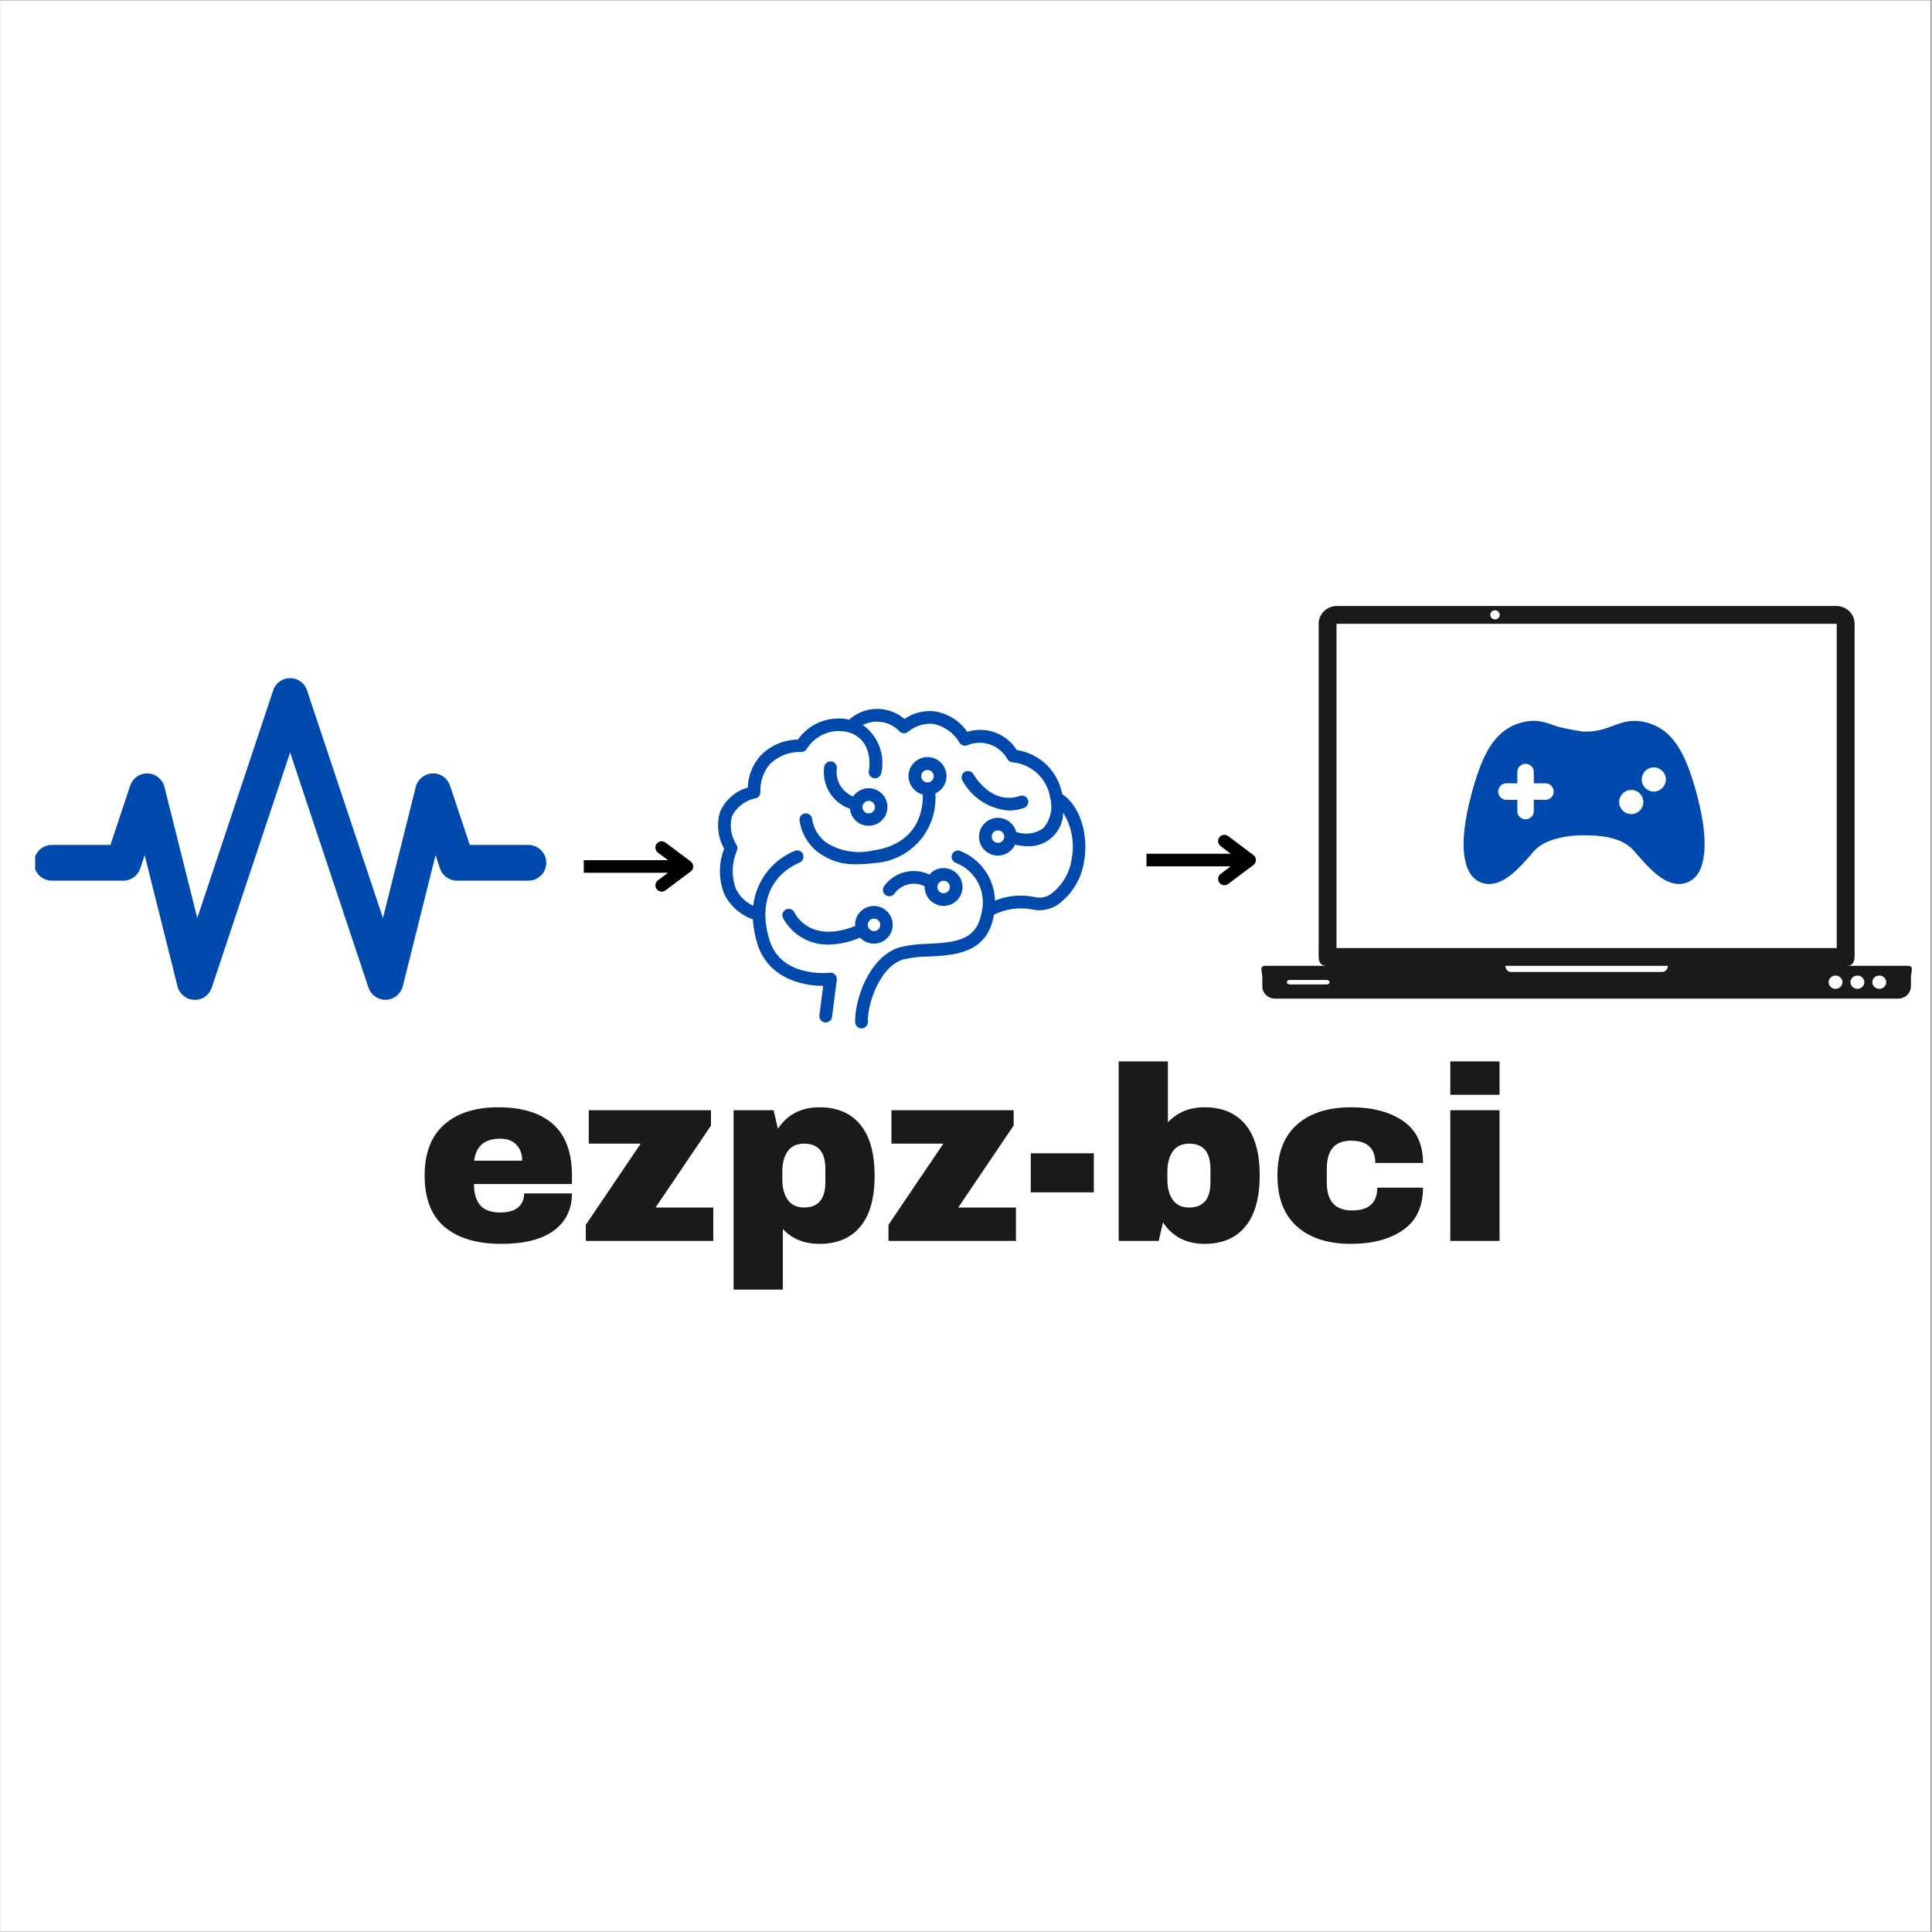 <svg xmlns="http://www.w3.org/2000/svg" xmlns:xlink="http://www.w3.org/1999/xlink" width="300" zoomAndPan="magnify" viewBox="0 0 224.88 225" height="300" preserveAspectRatio="xMidYMid meet" version="1.2"><rect x="0" y="0" width="224.88" height="225" fill="#808080" stroke="none"/><defs><clipPath id="7d350c40c7"><path d="M 0 0.059 L 224.762 0.059 L 224.762 224.938 L 0 224.938 Z M 0 0.059 "/></clipPath><clipPath id="98b4c26167"><path d="M 146.488 70.574 L 222.949 70.574 L 222.949 116.301 L 146.488 116.301 Z M 146.488 70.574 "/></clipPath><clipPath id="e76f8c46aa"><path d="M 170 83.957 L 199 83.957 L 199 103 L 170 103 Z M 170 83.957 "/></clipPath><clipPath id="6c2cf9a863"><path d="M 4.035 78.582 L 64 78.582 L 64 116.812 L 4.035 116.812 Z M 4.035 78.582 "/></clipPath><clipPath id="6ccaad700b"><path d="M 83.395 82 L 126.871 82 L 126.871 120 L 83.395 120 Z M 83.395 82 "/></clipPath></defs><g id="01b3933ad2"><g clip-rule="nonzero" clip-path="url(#7d350c40c7)"><path style=" stroke:none;fill-rule:nonzero;fill:#ffffff;fill-opacity:1;" d="M 0 0.059 L 224.879 0.059 L 224.879 224.941 L 0 224.941 Z M 0 0.059 "/><path style=" stroke:none;fill-rule:nonzero;fill:#ffffff;fill-opacity:1;" d="M 0 0.059 L 224.879 0.059 L 224.879 224.941 L 0 224.941 Z M 0 0.059 "/></g><g clip-rule="nonzero" clip-path="url(#98b4c26167)"><path style=" stroke:none;fill-rule:nonzero;fill:#1a1a1a;fill-opacity:1;" d="M 155.641 70.574 C 154.461 70.574 153.512 71.496 153.512 72.641 L 153.512 110.418 C 153.512 111.504 153.355 112.391 154.355 112.477 L 147.355 112.477 C 146.527 112.477 146.949 113.113 146.949 113.91 L 146.949 114.867 C 146.949 115.66 147.617 116.301 148.445 116.301 L 220.992 116.301 C 221.82 116.301 222.484 115.66 222.484 114.867 L 222.484 113.91 C 222.484 113.113 222.91 112.477 222.082 112.477 L 215.078 112.477 C 216.078 112.391 215.926 111.504 215.926 110.418 L 215.926 72.641 C 215.926 71.496 214.973 70.574 213.793 70.574 Z M 174.051 71.074 C 174.352 71.074 174.598 71.312 174.598 71.605 C 174.598 71.898 174.352 72.137 174.051 72.137 C 173.746 72.137 173.5 71.898 173.5 71.605 C 173.5 71.312 173.746 71.074 174.051 71.074 Z M 155.59 72.645 L 213.844 72.645 L 213.844 110.414 L 155.59 110.414 Z M 175.246 112.48 L 194.188 112.48 C 194.16 112.883 193.879 113.195 193.535 113.195 L 175.902 113.195 C 175.559 113.195 175.277 112.883 175.246 112.48 Z M 213.707 113.613 C 214.152 113.613 214.512 113.961 214.512 114.387 C 214.512 114.816 214.152 115.16 213.707 115.16 C 213.258 115.16 212.898 114.816 212.898 114.387 C 212.898 113.961 213.258 113.613 213.707 113.613 Z M 216.254 113.613 C 216.699 113.613 217.062 113.961 217.062 114.387 C 217.062 114.816 216.699 115.16 216.254 115.16 C 215.809 115.16 215.445 114.816 215.445 114.387 C 215.445 113.961 215.809 113.613 216.254 113.613 Z M 218.801 113.613 C 219.246 113.613 219.609 113.961 219.609 114.387 C 219.609 114.816 219.246 115.16 218.801 115.16 C 218.355 115.16 217.992 114.816 217.992 114.387 C 217.992 113.961 218.355 113.613 218.801 113.613 Z M 150.172 114.125 L 154.41 114.125 C 154.617 114.125 154.785 114.242 154.785 114.387 C 154.785 114.531 154.617 114.648 154.41 114.648 L 150.172 114.648 C 149.965 114.648 149.801 114.531 149.801 114.387 C 149.801 114.242 149.965 114.125 150.172 114.125 Z M 150.172 114.125 "/></g><g clip-rule="nonzero" clip-path="url(#e76f8c46aa)"><path style=" stroke:none;fill-rule:nonzero;fill:#004aad;fill-opacity:1;" d="M 197.621 92.777 C 196.398 88.109 194.984 85.035 191.734 84.152 C 191.238 84.02 190.773 83.953 190.309 83.953 C 189.328 83.953 188.539 84.246 187.773 84.535 C 187.07 84.797 186.281 85.086 185.195 85.184 L 184.383 85.207 C 184.383 85.211 181.926 84.852 181.07 84.531 C 180.309 84.246 179.52 83.949 178.543 83.949 C 178.078 83.949 177.609 84.016 177.113 84.152 C 173.859 85.035 172.449 88.105 171.23 92.777 C 169.812 98.188 170.203 101.812 172.305 102.727 C 172.645 102.879 173.004 102.953 173.371 102.953 C 175.238 102.953 176.957 100.992 178.211 99.555 L 178.551 99.16 C 179.574 97.965 181.715 97.277 184.426 97.277 C 187.371 97.277 189.184 97.859 190.297 99.164 L 190.641 99.559 C 191.891 100.992 193.609 102.953 195.477 102.953 C 195.844 102.953 196.203 102.875 196.543 102.727 C 198.645 101.812 199.035 98.188 197.621 92.777 Z M 179.965 93.145 L 178.562 93.145 L 178.562 94.5 C 178.562 95 178.125 95.418 177.605 95.418 C 177.086 95.418 176.648 95 176.648 94.5 L 176.648 93.145 L 175.332 93.145 C 174.836 93.145 174.414 92.703 174.414 92.188 C 174.414 91.668 174.836 91.227 175.332 91.227 L 176.648 91.227 L 176.648 89.871 C 176.648 89.371 177.086 88.953 177.605 88.953 C 178.125 88.953 178.562 89.371 178.562 89.871 L 178.562 91.227 L 179.965 91.227 C 180.461 91.227 180.883 91.668 180.883 92.188 C 180.883 92.703 180.461 93.145 179.965 93.145 Z M 189.918 94.809 C 189.141 94.809 188.508 94.18 188.508 93.402 C 188.508 92.625 189.141 91.996 189.918 91.996 C 190.691 91.996 191.32 92.625 191.32 93.402 C 191.32 94.18 190.691 94.809 189.918 94.809 Z M 192.539 92.184 C 191.766 92.184 191.133 91.555 191.133 90.777 C 191.133 90.004 191.766 89.371 192.539 89.371 C 193.316 89.371 193.945 90.004 193.945 90.777 C 193.945 91.555 193.316 92.184 192.539 92.184 Z M 192.539 92.184 "/></g><g clip-rule="nonzero" clip-path="url(#6c2cf9a863)"><path style=" stroke:none;fill-rule:nonzero;fill:#004aad;fill-opacity:1;" d="M 63.559 100.48 C 63.559 101.629 62.625 102.562 61.477 102.562 L 53.152 102.562 C 52.258 102.562 51.461 101.988 51.18 101.141 L 50.664 99.594 L 46.848 114.859 C 46.621 115.758 45.832 116.402 44.906 116.438 C 44.879 116.438 44.852 116.438 44.828 116.438 C 43.934 116.438 43.137 115.867 42.852 115.016 L 33.727 87.637 L 24.602 115.016 C 24.309 115.891 23.508 116.492 22.547 116.438 C 21.621 116.402 20.832 115.758 20.609 114.859 L 16.789 99.594 L 16.277 101.141 C 15.992 101.988 15.199 102.562 14.301 102.562 L 5.977 102.562 C 4.828 102.562 3.895 101.629 3.895 100.48 C 3.895 99.332 4.828 98.398 5.977 98.398 L 12.801 98.398 L 15.102 91.496 C 15.395 90.621 16.203 90.043 17.156 90.074 C 18.082 90.109 18.871 90.754 19.094 91.648 L 22.914 106.918 L 31.754 80.398 C 32.035 79.547 32.832 78.973 33.727 78.973 C 34.621 78.973 35.418 79.547 35.699 80.398 L 44.539 106.918 L 48.359 91.648 C 48.582 90.754 49.371 90.109 50.297 90.074 C 51.25 90.035 52.059 90.621 52.352 91.496 L 54.652 98.398 L 61.477 98.398 C 62.625 98.398 63.559 99.332 63.559 100.48 Z M 63.559 100.48 "/></g><path style="fill:none;stroke-width:2;stroke-linecap:butt;stroke-linejoin:miter;stroke:#000000;stroke-opacity:1;stroke-miterlimit:4;" d="M -0.002 1.002 L 16.381 1.002 " transform="matrix(0.733,-0,0,0.733,67.927,100.175)"/><path style="fill:none;stroke-width:2;stroke-linecap:round;stroke-linejoin:round;stroke:#000000;stroke-opacity:1;stroke-miterlimit:4;" d="M 12.381 -2.002 L 16.381 1.002 L 12.381 4.001 " transform="matrix(0.733,-0,0,0.733,67.927,100.175)"/><g clip-rule="nonzero" clip-path="url(#6ccaad700b)"><path style=" stroke:none;fill-rule:nonzero;fill:#004aad;fill-opacity:1;" d="M 123.648 92.48 C 123.527 91.832 123.312 91.215 123 90.633 C 122.688 90.051 122.297 89.527 121.82 89.066 C 121.348 88.605 120.812 88.23 120.219 87.938 C 119.629 87.641 119.004 87.445 118.352 87.348 C 118.059 86.875 117.695 86.465 117.262 86.117 C 116.832 85.766 116.355 85.496 115.836 85.305 C 115.312 85.113 114.777 85.012 114.223 85 C 113.668 84.984 113.125 85.062 112.594 85.23 C 112.152 84.59 111.598 84.062 110.941 83.648 C 110.281 83.234 109.566 82.965 108.797 82.84 C 107.516 82.711 106.34 83.008 105.266 83.723 C 104.816 83.34 104.312 83.047 103.758 82.848 C 103.203 82.645 102.629 82.547 102.035 82.555 C 101.445 82.562 100.875 82.672 100.324 82.887 C 99.773 83.105 99.277 83.41 98.836 83.805 C 98.277 83.684 97.715 83.645 97.148 83.688 C 96.578 83.734 96.027 83.859 95.496 84.066 C 94.965 84.273 94.473 84.551 94.023 84.902 C 93.574 85.254 93.188 85.664 92.859 86.129 C 92.035 86.141 91.242 86.309 90.488 86.637 C 89.73 86.965 89.066 87.426 88.492 88.016 C 87.574 89.082 87.082 90.316 87.016 91.723 C 86.293 91.93 85.648 92.281 85.082 92.781 C 84.52 93.277 84.09 93.875 83.793 94.566 C 83.582 95.281 83.52 96.008 83.602 96.746 C 83.684 97.488 83.906 98.18 84.27 98.832 C 83.949 99.664 83.789 100.527 83.785 101.422 C 83.781 102.312 83.934 103.18 84.242 104.016 C 84.578 104.73 85.035 105.352 85.621 105.883 C 86.207 106.41 86.871 106.809 87.613 107.07 C 87.676 108.043 87.852 108.992 88.145 109.922 C 89.348 113.82 93.207 114.809 95.742 114.809 L 95.809 114.809 L 95.367 118.242 C 95.34 118.445 95.391 118.629 95.516 118.789 C 95.641 118.949 95.801 119.043 96.004 119.07 C 96.039 119.07 96.07 119.07 96.102 119.07 C 96.289 119.07 96.453 119.012 96.594 118.887 C 96.734 118.766 96.816 118.609 96.84 118.426 L 97.391 114.109 C 97.418 113.871 97.352 113.668 97.18 113.5 C 97.016 113.324 96.812 113.254 96.57 113.281 C 96.34 113.309 90.914 113.875 89.555 109.484 C 88.277 105.352 89.586 101.977 93.051 100.457 C 93.242 100.379 93.379 100.246 93.457 100.055 C 93.539 99.859 93.535 99.668 93.453 99.477 C 93.367 99.285 93.23 99.156 93.035 99.082 C 92.84 99.008 92.648 99.016 92.461 99.105 C 91.812 99.375 91.211 99.727 90.656 100.156 C 90.102 100.586 89.613 101.082 89.191 101.641 C 88.77 102.203 88.43 102.809 88.168 103.461 C 87.91 104.113 87.738 104.789 87.66 105.484 C 86.73 105.051 86.047 104.367 85.609 103.438 C 85.109 101.965 85.156 100.512 85.758 99.074 C 85.859 98.836 85.844 98.605 85.707 98.383 C 85.07 97.352 84.895 96.246 85.18 95.07 C 85.453 94.52 85.836 94.059 86.328 93.688 C 86.816 93.316 87.367 93.074 87.973 92.961 C 88.137 92.91 88.266 92.816 88.363 92.676 C 88.461 92.531 88.504 92.375 88.492 92.207 C 88.457 90.996 88.824 89.926 89.594 88.996 C 90.086 88.516 90.652 88.152 91.293 87.902 C 91.934 87.656 92.598 87.547 93.285 87.574 C 93.547 87.566 93.75 87.449 93.887 87.227 C 94.137 86.82 94.445 86.465 94.809 86.16 C 95.176 85.855 95.578 85.613 96.02 85.441 C 96.465 85.266 96.922 85.164 97.398 85.141 C 97.871 85.113 98.34 85.164 98.801 85.289 C 101.766 86.242 101.152 89.605 101.125 89.75 C 101.082 89.949 101.117 90.133 101.23 90.305 C 101.344 90.473 101.5 90.578 101.699 90.621 C 101.898 90.66 102.086 90.625 102.254 90.512 C 102.426 90.398 102.531 90.242 102.57 90.043 C 102.688 89.523 102.727 88.996 102.691 88.461 C 102.652 87.93 102.535 87.414 102.348 86.914 C 102.156 86.418 101.898 85.957 101.57 85.535 C 101.242 85.109 100.863 84.746 100.43 84.434 C 100.777 84.258 101.145 84.141 101.535 84.082 C 101.922 84.027 102.309 84.031 102.691 84.098 C 103.078 84.164 103.445 84.293 103.789 84.477 C 104.133 84.664 104.441 84.898 104.707 85.18 C 104.848 85.316 105.012 85.387 105.203 85.395 C 105.398 85.402 105.566 85.34 105.711 85.215 C 106.566 84.523 107.539 84.219 108.637 84.301 C 109.285 84.434 109.875 84.695 110.414 85.086 C 110.949 85.473 111.383 85.953 111.711 86.527 C 111.809 86.672 111.941 86.766 112.109 86.816 C 112.273 86.863 112.438 86.855 112.598 86.793 C 113.016 86.613 113.449 86.52 113.902 86.504 C 114.359 86.488 114.801 86.555 115.227 86.699 C 115.656 86.848 116.047 87.066 116.395 87.359 C 116.742 87.648 117.027 87.992 117.25 88.387 C 117.375 88.621 117.57 88.746 117.832 88.77 C 118.391 88.82 118.918 88.961 119.426 89.195 C 119.934 89.426 120.391 89.734 120.793 90.117 C 121.195 90.504 121.52 90.945 121.773 91.441 C 122.023 91.941 122.188 92.465 122.262 93.016 C 122.418 93.633 122.418 94.246 122.266 94.859 C 122.117 95.473 121.828 96.016 121.402 96.484 C 120.945 96.797 120.441 96.988 119.891 97.059 C 119.34 97.129 118.805 97.07 118.281 96.887 C 118.238 96.719 118.176 96.562 118.098 96.41 C 118.016 96.258 117.918 96.117 117.805 95.988 C 117.691 95.859 117.566 95.746 117.426 95.648 C 117.285 95.547 117.133 95.465 116.977 95.402 C 116.816 95.336 116.652 95.293 116.48 95.266 C 116.312 95.242 116.141 95.234 115.969 95.25 C 115.801 95.266 115.633 95.297 115.469 95.352 C 115.305 95.406 115.152 95.477 115.004 95.566 C 114.859 95.656 114.723 95.762 114.602 95.883 C 114.48 96.004 114.375 96.137 114.285 96.281 C 114.191 96.43 114.121 96.582 114.066 96.746 C 114.012 96.91 113.977 97.074 113.961 97.246 C 113.945 97.418 113.949 97.59 113.977 97.758 C 114 97.93 114.043 98.094 114.105 98.254 C 114.172 98.414 114.25 98.562 114.348 98.703 C 114.449 98.844 114.562 98.973 114.688 99.086 C 114.816 99.199 114.957 99.297 115.109 99.379 C 115.258 99.461 115.418 99.523 115.582 99.57 C 115.75 99.613 115.918 99.637 116.09 99.645 C 116.262 99.648 116.43 99.633 116.598 99.598 C 116.77 99.562 116.93 99.508 117.086 99.438 C 117.242 99.363 117.387 99.273 117.52 99.168 C 117.656 99.062 117.773 98.941 117.883 98.805 C 117.988 98.672 118.078 98.523 118.148 98.371 C 118.609 98.48 119.078 98.539 119.555 98.551 C 119.82 98.566 120.086 98.555 120.352 98.516 C 120.617 98.477 120.875 98.41 121.129 98.32 C 121.379 98.23 121.621 98.113 121.848 97.977 C 122.078 97.836 122.289 97.676 122.488 97.492 C 122.684 97.312 122.859 97.109 123.016 96.895 C 123.172 96.676 123.305 96.445 123.414 96.199 C 123.523 95.957 123.605 95.703 123.664 95.441 C 123.723 95.18 123.758 94.914 123.762 94.648 C 124.258 95.449 124.59 96.312 124.758 97.242 C 124.93 98.168 124.926 99.094 124.746 100.02 C 124.633 100.832 124.371 101.59 123.957 102.297 C 123.539 103 123.008 103.602 122.352 104.094 C 121.766 104.512 121.121 104.633 120.422 104.465 C 118.844 104.152 117.312 104.289 115.816 104.879 C 115.801 104.25 115.691 103.637 115.492 103.039 C 115.293 102.441 115.012 101.883 114.648 101.371 C 114.285 100.855 113.855 100.402 113.359 100.016 C 112.863 99.625 112.32 99.316 111.734 99.086 C 111.543 99.023 111.355 99.035 111.176 99.125 C 110.992 99.215 110.871 99.355 110.805 99.547 C 110.738 99.738 110.75 99.926 110.84 100.109 C 110.926 100.289 111.066 100.414 111.258 100.484 C 111.832 100.707 112.344 101.023 112.797 101.441 C 113.254 101.855 113.617 102.34 113.891 102.891 C 114.164 103.441 114.328 104.023 114.387 104.637 C 114.441 105.246 114.387 105.852 114.219 106.441 C 113.629 109.434 111.379 109.762 108.008 109.918 C 106.883 109.922 105.773 110.059 104.684 110.332 C 101.113 111.434 99.457 116.516 99.531 119.047 C 99.539 119.246 99.613 119.418 99.758 119.555 C 99.898 119.695 100.07 119.766 100.27 119.766 L 100.293 119.766 C 100.496 119.758 100.668 119.68 100.809 119.531 C 100.949 119.383 101.016 119.207 101.008 119.004 C 100.949 116.988 102.348 112.602 105.117 111.742 C 106.09 111.512 107.078 111.395 108.078 111.395 C 111.078 111.246 114.812 111.078 115.664 106.727 C 115.68 106.656 115.68 106.59 115.695 106.52 C 117.082 105.848 118.539 105.641 120.062 105.895 C 120.594 106.027 121.129 106.043 121.672 105.945 C 122.211 105.848 122.707 105.645 123.16 105.336 C 123.984 104.73 124.66 103.988 125.188 103.113 C 125.715 102.238 126.051 101.293 126.199 100.281 C 126.762 97.098 125.645 93.789 123.648 92.48 Z M 116.164 98.16 C 115.961 98.16 115.789 98.09 115.648 97.949 C 115.504 97.809 115.434 97.637 115.434 97.434 C 115.434 97.234 115.504 97.062 115.645 96.918 C 115.789 96.777 115.961 96.707 116.16 96.707 C 116.363 96.707 116.535 96.777 116.676 96.918 C 116.816 97.062 116.891 97.234 116.891 97.434 C 116.891 97.633 116.816 97.805 116.676 97.949 C 116.535 98.09 116.363 98.16 116.164 98.16 Z M 116.164 98.16 "/></g><path style=" stroke:none;fill-rule:nonzero;fill:#004aad;fill-opacity:1;" d="M 92.461 106.277 C 92.379 106.09 92.242 105.961 92.051 105.891 C 91.859 105.82 91.672 105.824 91.484 105.91 C 91.301 105.992 91.172 106.129 91.098 106.32 C 91.027 106.512 91.035 106.699 91.117 106.887 C 91.375 107.367 91.688 107.801 92.066 108.195 C 92.441 108.586 92.863 108.922 93.332 109.195 C 93.801 109.473 94.301 109.68 94.828 109.816 C 95.352 109.953 95.887 110.016 96.43 110.004 C 97.707 109.973 98.934 109.703 100.109 109.199 C 100.223 109.32 100.352 109.43 100.492 109.523 C 100.633 109.617 100.785 109.695 100.941 109.754 C 101.102 109.812 101.266 109.855 101.434 109.875 C 101.602 109.898 101.77 109.898 101.938 109.883 C 102.105 109.863 102.27 109.828 102.43 109.773 C 102.59 109.719 102.742 109.645 102.883 109.555 C 103.027 109.465 103.156 109.359 103.277 109.238 C 103.395 109.117 103.5 108.984 103.586 108.84 C 103.676 108.695 103.746 108.539 103.797 108.379 C 103.848 108.219 103.883 108.055 103.898 107.887 C 103.91 107.715 103.906 107.547 103.883 107.379 C 103.855 107.211 103.812 107.051 103.75 106.895 C 103.688 106.734 103.609 106.586 103.512 106.449 C 103.414 106.309 103.305 106.184 103.18 106.07 C 103.051 105.957 102.914 105.859 102.766 105.777 C 102.617 105.695 102.461 105.633 102.297 105.586 C 102.137 105.543 101.969 105.516 101.801 105.508 C 101.633 105.504 101.465 105.516 101.297 105.547 C 101.129 105.578 100.969 105.629 100.816 105.699 C 100.66 105.766 100.516 105.852 100.383 105.957 C 100.246 106.059 100.125 106.176 100.02 106.305 C 99.91 106.438 99.82 106.578 99.746 106.73 C 99.668 106.883 99.613 107.039 99.574 107.207 C 99.535 107.371 99.516 107.539 99.52 107.707 C 99.52 107.754 99.527 107.797 99.531 107.84 C 94.262 109.938 92.535 106.438 92.461 106.277 Z M 101.727 106.98 C 101.926 106.98 102.098 107.051 102.242 107.195 C 102.383 107.336 102.453 107.508 102.453 107.707 C 102.453 107.91 102.383 108.082 102.238 108.223 C 102.098 108.367 101.926 108.438 101.727 108.438 C 101.523 108.438 101.352 108.363 101.211 108.223 C 101.07 108.078 100.996 107.906 101 107.707 C 101 107.508 101.07 107.336 101.211 107.191 C 101.355 107.051 101.523 106.98 101.727 106.98 Z M 101.727 106.98 "/><path style=" stroke:none;fill-rule:nonzero;fill:#004aad;fill-opacity:1;" d="M 94.523 95.395 C 94.504 95.191 94.414 95.023 94.258 94.891 C 94.102 94.762 93.922 94.707 93.719 94.723 C 93.512 94.742 93.348 94.832 93.215 94.988 C 93.086 95.145 93.027 95.324 93.047 95.531 C 93.148 96.254 93.383 96.934 93.742 97.57 C 94.105 98.207 94.57 98.754 95.145 99.211 C 96.547 100.25 98.121 100.73 99.867 100.652 C 100.492 100.648 101.117 100.605 101.734 100.516 C 102.238 100.488 102.734 100.41 103.219 100.285 C 103.707 100.16 104.176 99.984 104.629 99.766 C 105.082 99.547 105.508 99.285 105.906 98.977 C 106.309 98.672 106.672 98.332 107.004 97.953 C 107.336 97.578 107.629 97.168 107.879 96.734 C 108.133 96.297 108.336 95.84 108.496 95.363 C 108.656 94.887 108.77 94.398 108.832 93.898 C 108.895 93.402 108.906 92.902 108.871 92.398 C 109.027 92.328 109.176 92.238 109.312 92.133 C 109.449 92.027 109.57 91.906 109.68 91.773 C 109.789 91.637 109.883 91.492 109.957 91.336 C 110.031 91.18 110.086 91.016 110.121 90.848 C 110.16 90.676 110.176 90.508 110.172 90.332 C 110.168 90.16 110.145 89.988 110.098 89.82 C 110.055 89.656 109.992 89.496 109.91 89.34 C 109.832 89.188 109.73 89.047 109.617 88.918 C 109.504 88.789 109.375 88.672 109.234 88.574 C 109.094 88.473 108.941 88.391 108.781 88.328 C 108.621 88.262 108.453 88.219 108.281 88.191 C 108.109 88.168 107.938 88.16 107.766 88.176 C 107.594 88.191 107.426 88.227 107.262 88.281 C 107.098 88.336 106.941 88.406 106.793 88.5 C 106.645 88.59 106.512 88.695 106.391 88.82 C 106.266 88.941 106.16 89.078 106.07 89.227 C 105.98 89.371 105.906 89.527 105.852 89.691 C 105.801 89.859 105.766 90.027 105.75 90.199 C 105.738 90.371 105.742 90.543 105.77 90.715 C 105.793 90.887 105.84 91.051 105.906 91.211 C 105.969 91.371 106.051 91.523 106.152 91.664 C 106.254 91.805 106.367 91.934 106.5 92.047 C 106.629 92.16 106.77 92.258 106.926 92.34 C 107.078 92.422 107.238 92.484 107.406 92.527 C 107.453 93.891 107.164 98.281 101.535 99.059 C 100.598 99.27 99.656 99.289 98.711 99.117 C 97.766 98.949 96.891 98.598 96.09 98.074 C 95.223 97.383 94.699 96.488 94.523 95.395 Z M 107.953 89.668 C 108.156 89.668 108.328 89.742 108.469 89.883 C 108.613 90.027 108.684 90.195 108.684 90.398 C 108.684 90.598 108.609 90.77 108.469 90.914 C 108.328 91.055 108.156 91.125 107.953 91.125 C 107.754 91.125 107.582 91.055 107.438 90.91 C 107.297 90.77 107.227 90.598 107.227 90.395 C 107.227 90.195 107.301 90.023 107.441 89.883 C 107.586 89.738 107.758 89.668 107.961 89.668 Z M 107.953 89.668 "/><path style=" stroke:none;fill-rule:nonzero;fill:#004aad;fill-opacity:1;" d="M 117.445 94.395 C 118.035 94.391 118.605 94.293 119.164 94.098 C 119.363 94.039 119.512 93.918 119.609 93.73 C 119.707 93.543 119.723 93.352 119.652 93.156 C 119.586 92.957 119.461 92.812 119.27 92.723 C 119.082 92.633 118.887 92.625 118.691 92.699 C 115.414 93.805 113.387 90.312 113.301 90.16 C 113.199 89.984 113.051 89.871 112.855 89.816 C 112.66 89.766 112.477 89.789 112.301 89.887 C 112.121 89.988 112.008 90.137 111.953 90.332 C 111.898 90.527 111.918 90.711 112.02 90.891 C 112.566 91.898 113.32 92.711 114.285 93.336 C 115.246 93.957 116.301 94.309 117.445 94.395 Z M 117.445 94.395 "/><path style=" stroke:none;fill-rule:nonzero;fill:#004aad;fill-opacity:1;" d="M 96.754 88.676 C 96.555 88.648 96.371 88.699 96.211 88.824 C 96.047 88.945 95.953 89.109 95.926 89.312 C 95.855 89.828 95.871 90.344 95.98 90.855 C 96.086 91.367 96.277 91.844 96.551 92.289 C 96.824 92.734 97.164 93.121 97.57 93.445 C 97.98 93.773 98.43 94.02 98.926 94.191 C 98.941 94.359 98.977 94.527 99.031 94.688 C 99.086 94.852 99.16 95.004 99.25 95.148 C 99.34 95.293 99.449 95.426 99.57 95.543 C 99.691 95.664 99.824 95.77 99.973 95.855 C 100.117 95.945 100.273 96.016 100.434 96.066 C 100.598 96.121 100.766 96.152 100.934 96.164 C 101.105 96.18 101.273 96.172 101.441 96.145 C 101.613 96.117 101.773 96.074 101.934 96.008 C 102.09 95.945 102.238 95.863 102.379 95.762 C 102.516 95.664 102.645 95.547 102.754 95.418 C 102.867 95.289 102.961 95.152 103.043 95 C 103.121 94.848 103.184 94.691 103.223 94.523 C 103.266 94.359 103.289 94.191 103.293 94.02 C 103.297 93.848 103.277 93.68 103.242 93.512 C 103.203 93.348 103.148 93.188 103.074 93.031 C 103 92.879 102.91 92.734 102.801 92.602 C 102.695 92.469 102.574 92.352 102.438 92.246 C 102.301 92.145 102.156 92.055 102 91.984 C 101.844 91.918 101.684 91.863 101.516 91.832 C 101.348 91.801 101.18 91.789 101.008 91.797 C 100.836 91.805 100.668 91.832 100.504 91.879 C 100.34 91.926 100.184 91.988 100.035 92.074 C 99.887 92.156 99.75 92.254 99.621 92.371 C 99.496 92.484 99.387 92.613 99.289 92.758 C 98.977 92.629 98.688 92.453 98.43 92.23 C 98.172 92.008 97.957 91.75 97.785 91.457 C 97.613 91.164 97.492 90.852 97.426 90.516 C 97.359 90.184 97.348 89.848 97.391 89.508 C 97.418 89.305 97.371 89.125 97.246 88.961 C 97.121 88.797 96.957 88.703 96.754 88.676 Z M 101.109 93.27 C 101.309 93.27 101.48 93.34 101.621 93.48 C 101.766 93.625 101.836 93.797 101.836 93.996 C 101.836 94.199 101.766 94.371 101.625 94.512 C 101.48 94.652 101.309 94.727 101.109 94.727 C 100.91 94.727 100.738 94.656 100.594 94.512 C 100.453 94.371 100.383 94.199 100.383 93.996 C 100.383 93.797 100.453 93.625 100.594 93.484 C 100.734 93.344 100.906 93.27 101.109 93.27 Z M 101.109 93.27 "/><path style=" stroke:none;fill-rule:nonzero;fill:#004aad;fill-opacity:1;" d="M 109.832 105.504 C 110.121 105.504 110.402 105.445 110.676 105.336 C 110.945 105.223 111.184 105.062 111.391 104.859 C 111.594 104.652 111.754 104.414 111.867 104.145 C 111.977 103.871 112.035 103.59 112.035 103.301 C 112.035 103.008 111.977 102.727 111.867 102.457 C 111.754 102.188 111.594 101.949 111.391 101.742 C 111.184 101.535 110.945 101.375 110.676 101.262 C 110.402 101.152 110.121 101.098 109.832 101.098 C 109.168 101.098 108.617 101.348 108.184 101.852 C 107.734 101.637 107.262 101.504 106.766 101.457 C 106.266 101.41 105.777 101.449 105.297 101.57 C 104.812 101.695 104.363 101.898 103.953 102.18 C 103.543 102.461 103.191 102.805 102.898 103.211 C 102.781 103.375 102.738 103.559 102.773 103.758 C 102.805 103.961 102.906 104.121 103.07 104.238 C 103.238 104.359 103.422 104.398 103.621 104.367 C 103.824 104.332 103.98 104.234 104.102 104.07 C 104.297 103.801 104.535 103.574 104.812 103.387 C 105.09 103.203 105.387 103.07 105.711 102.996 C 106.035 102.918 106.363 102.898 106.695 102.938 C 107.023 102.977 107.34 103.07 107.637 103.223 C 107.637 103.246 107.629 103.27 107.629 103.297 C 107.629 103.59 107.684 103.871 107.797 104.141 C 107.91 104.41 108.07 104.648 108.273 104.855 C 108.48 105.062 108.719 105.219 108.988 105.332 C 109.258 105.445 109.539 105.5 109.832 105.504 Z M 109.832 102.57 C 110.031 102.57 110.203 102.645 110.344 102.785 C 110.488 102.926 110.559 103.098 110.559 103.301 C 110.559 103.5 110.488 103.672 110.344 103.816 C 110.203 103.957 110.031 104.027 109.828 104.027 C 109.629 104.027 109.457 103.957 109.316 103.812 C 109.172 103.672 109.102 103.5 109.102 103.297 C 109.105 103.098 109.176 102.926 109.316 102.785 C 109.461 102.645 109.629 102.57 109.832 102.57 Z M 109.832 102.57 "/><g style="fill:#1a1a1a;fill-opacity:1;"><g transform="translate(48.361, 144.516)"><path style="stroke:none" d="M 9.594 -15.562 C 12.383 -15.562 14.516 -14.906 15.984 -13.594 C 17.453 -12.289 18.188 -10.297 18.188 -7.609 L 18.188 -6.625 L 6.781 -6.625 C 6.781 -5.531 7.023 -4.703 7.516 -4.141 C 8.004 -3.586 8.773 -3.312 9.828 -3.312 C 10.785 -3.312 11.488 -3.516 11.938 -3.922 C 12.395 -4.328 12.625 -4.863 12.625 -5.531 L 18.188 -5.531 C 18.188 -3.688 17.484 -2.242 16.078 -1.203 C 14.68 -0.172 12.641 0.344 9.953 0.344 C 7.117 0.344 4.922 -0.312 3.359 -1.625 C 1.805 -2.945 1.031 -4.941 1.031 -7.609 C 1.031 -10.223 1.789 -12.203 3.312 -13.547 C 4.832 -14.891 6.926 -15.562 9.594 -15.562 Z M 9.828 -11.906 C 8.023 -11.906 7.016 -11.051 6.797 -9.344 L 12.391 -9.344 C 12.391 -10.125 12.164 -10.742 11.719 -11.203 C 11.27 -11.672 10.641 -11.906 9.828 -11.906 Z M 9.828 -11.906 "/></g></g><g style="fill:#1a1a1a;fill-opacity:1;"><g transform="translate(67.585, 144.516)"><path style="stroke:none" d="M 8.703 -3.891 L 15.422 -3.891 L 15.422 0 L 0.578 0 L 0.578 -1.875 L 6.969 -11.328 L 0.922 -11.328 L 0.922 -15.219 L 15.156 -15.219 L 15.156 -13.438 Z M 8.703 -3.891 "/></g></g><g style="fill:#1a1a1a;fill-opacity:1;"><g transform="translate(83.61, 144.516)"><path style="stroke:none" d="M 11.766 -15.562 C 13.816 -15.562 15.398 -14.891 16.516 -13.547 C 17.629 -12.203 18.188 -10.211 18.188 -7.578 C 18.188 -4.961 17.629 -2.988 16.516 -1.656 C 15.398 -0.32 13.816 0.344 11.766 0.344 C 9.992 0.344 8.57 -0.234 7.5 -1.391 L 7.5 5.672 L 1.766 5.672 L 1.766 -15.219 L 6.422 -15.219 L 6.922 -13.062 C 8.035 -14.727 9.648 -15.562 11.766 -15.562 Z M 9.969 -11.328 C 9.125 -11.328 8.488 -11.031 8.062 -10.438 C 7.645 -9.844 7.438 -9.062 7.438 -8.094 L 7.438 -7.156 C 7.438 -6.188 7.645 -5.398 8.062 -4.797 C 8.488 -4.191 9.125 -3.891 9.969 -3.891 C 11.625 -3.891 12.453 -4.879 12.453 -6.859 L 12.453 -8.391 C 12.453 -10.348 11.625 -11.328 9.969 -11.328 Z M 9.969 -11.328 "/></g></g><g style="fill:#1a1a1a;fill-opacity:1;"><g transform="translate(102.834, 144.516)"><path style="stroke:none" d="M 8.703 -3.891 L 15.422 -3.891 L 15.422 0 L 0.578 0 L 0.578 -1.875 L 6.969 -11.328 L 0.922 -11.328 L 0.922 -15.219 L 15.156 -15.219 L 15.156 -13.438 Z M 8.703 -3.891 "/></g></g><g style="fill:#1a1a1a;fill-opacity:1;"><g transform="translate(118.858, 144.516)"><path style="stroke:none" d="M 1.125 -5.656 L 1.125 -10.203 L 8.469 -10.203 L 8.469 -5.656 Z M 1.125 -5.656 "/></g></g><g style="fill:#1a1a1a;fill-opacity:1;"><g transform="translate(128.456, 144.516)"><path style="stroke:none" d="M 7.5 -13.812 C 8.594 -14.977 10.016 -15.562 11.766 -15.562 C 13.816 -15.562 15.398 -14.895 16.516 -13.562 C 17.629 -12.227 18.188 -10.254 18.188 -7.641 C 18.188 -5.004 17.629 -3.016 16.516 -1.672 C 15.398 -0.328 13.816 0.344 11.766 0.344 C 9.648 0.344 8.035 -0.488 6.922 -2.156 L 6.422 0 L 1.766 0 L 1.766 -20.906 L 7.5 -20.906 Z M 9.969 -11.328 C 9.125 -11.328 8.488 -11.023 8.062 -10.422 C 7.645 -9.816 7.438 -9.035 7.438 -8.078 L 7.438 -7.125 C 7.438 -6.156 7.645 -5.375 8.062 -4.781 C 8.488 -4.188 9.125 -3.891 9.969 -3.891 C 11.625 -3.891 12.453 -4.867 12.453 -6.828 L 12.453 -8.359 C 12.453 -10.336 11.625 -11.328 9.969 -11.328 Z M 9.969 -11.328 "/></g></g><g style="fill:#1a1a1a;fill-opacity:1;"><g transform="translate(147.68, 144.516)"><path style="stroke:none" d="M 9.594 -15.562 C 12.094 -15.562 14.113 -15.031 15.656 -13.969 C 17.207 -12.906 17.984 -11.273 17.984 -9.078 L 12.422 -9.078 C 12.422 -10.805 11.477 -11.672 9.594 -11.672 C 7.719 -11.672 6.781 -10.586 6.781 -8.422 L 6.781 -6.781 C 6.781 -4.625 7.758 -3.547 9.719 -3.547 C 11.676 -3.547 12.656 -4.43 12.656 -6.203 L 17.984 -6.203 C 17.984 -3.992 17.207 -2.348 15.656 -1.266 C 14.113 -0.191 12.094 0.344 9.594 0.344 C 6.926 0.344 4.832 -0.328 3.312 -1.672 C 1.789 -3.016 1.031 -4.992 1.031 -7.609 C 1.031 -10.223 1.789 -12.203 3.312 -13.547 C 4.832 -14.891 6.926 -15.562 9.594 -15.562 Z M 9.594 -15.562 "/></g></g><g style="fill:#1a1a1a;fill-opacity:1;"><g transform="translate(166.904, 144.516)"><path style="stroke:none" d="M 1.938 -17.016 L 1.938 -20.906 L 7.672 -20.906 L 7.672 -17.016 Z M 1.938 0 L 1.938 -15.219 L 7.672 -15.219 L 7.672 0 Z M 1.938 0 "/></g></g><path style="fill:none;stroke-width:2;stroke-linecap:butt;stroke-linejoin:miter;stroke:#000000;stroke-opacity:1;stroke-miterlimit:4;" d="M 0.001 1.002 L 16.379 1.002 " transform="matrix(0.733,-0,0,0.733,133.46,99.425)"/><path style="fill:none;stroke-width:2;stroke-linecap:round;stroke-linejoin:round;stroke:#000000;stroke-opacity:1;stroke-miterlimit:4;" d="M 12.379 -2.002 L 16.379 1.002 L 12.379 4 " transform="matrix(0.733,-0,0,0.733,133.46,99.425)"/></g></svg>